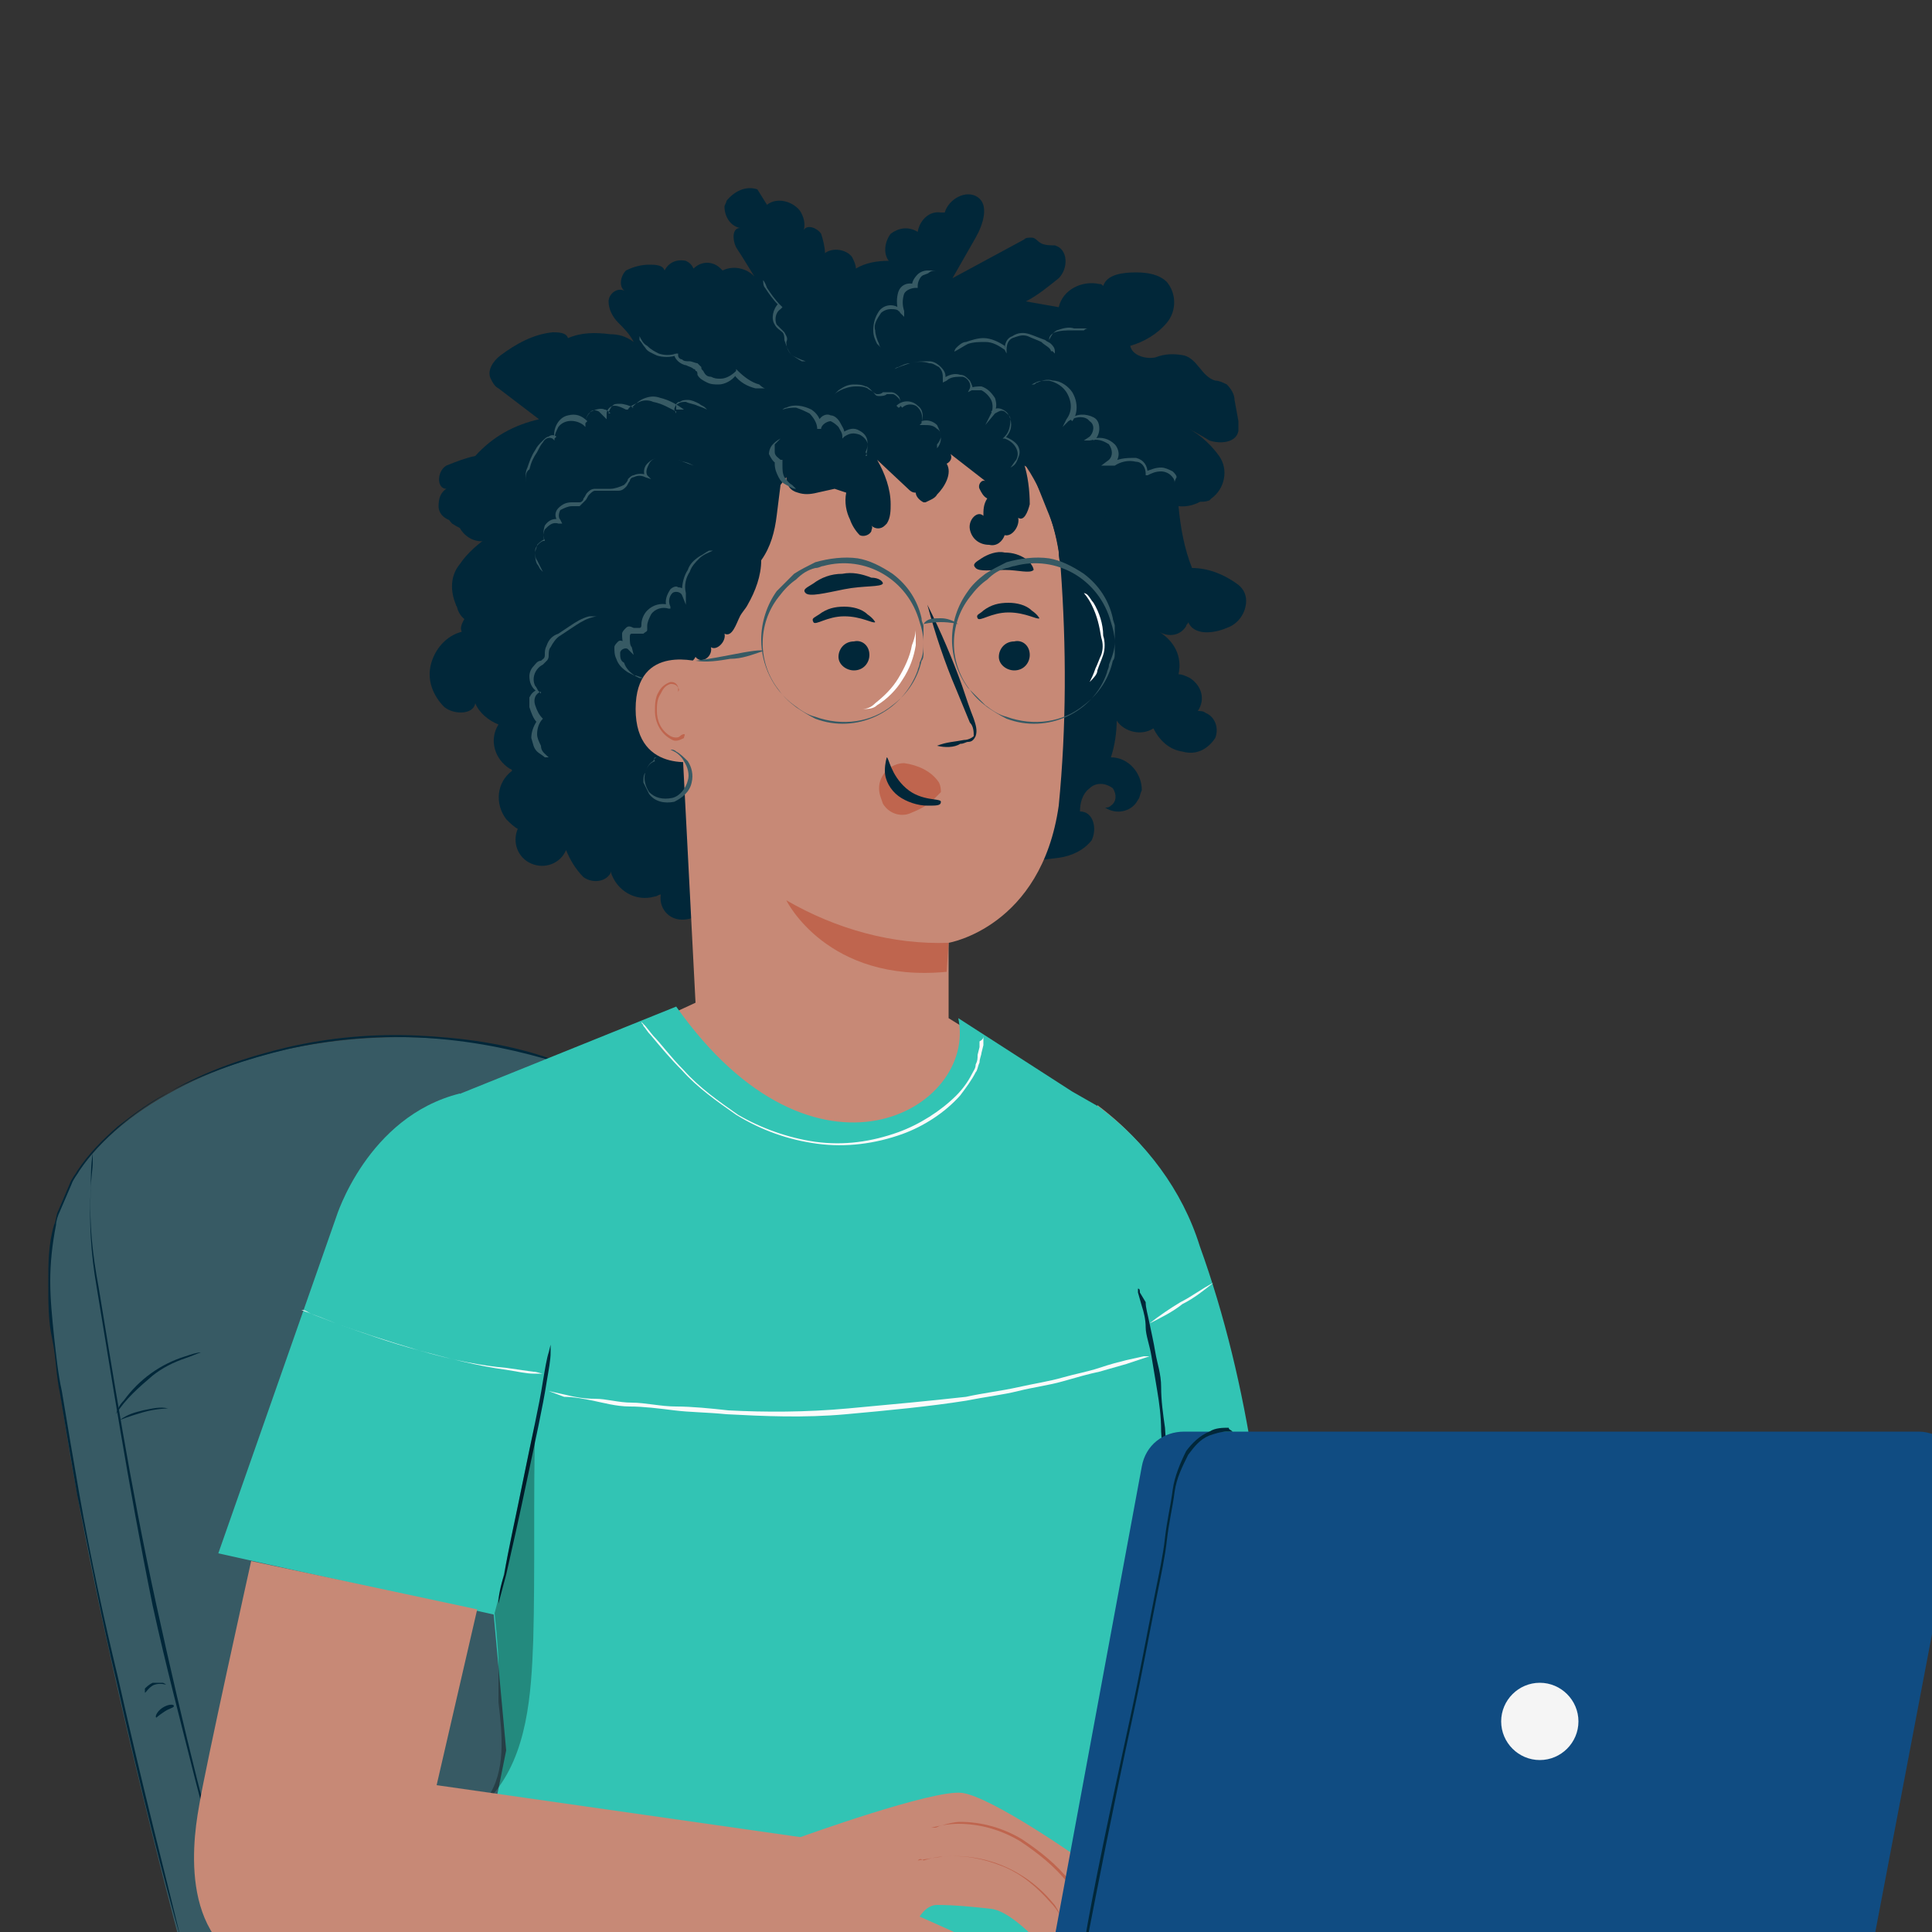 <?xml version="1.0" encoding="utf-8"?>
<!-- Generator: Adobe Illustrator 26.0.1, SVG Export Plug-In . SVG Version: 6.00 Build 0)  -->
<svg version="1.1" id="Capa_1" xmlns="http://www.w3.org/2000/svg" xmlns:xlink="http://www.w3.org/1999/xlink" x="0px" y="0px"
	 viewBox="0 0 100 100" style="enable-background:new 0 0 100 100;" xml:space="preserve">
<rect x="0" y="0" width="100" height="100" fill="#333333" stroke="none"/>
<style type="text/css">
	.st0{clip-path:url(#SVGID_00000091010917655339800400000003810625697769931680_);}
	.st1{fill:#375A64;}
	.st2{fill:#012739;}
	.st3{fill:#C78976;}
	.st4{fill:#BF654E;}
	.st5{fill:#FFFFFF;}
	.st6{fill:#32C4B4;}
	.st7{fill:#FAFAFA;}
	.st8{opacity:0.3;}
	.st9{fill:#104C82;}
	.st10{fill:#F5F5F5;}
</style>
<g id="Capa_1_00000004505239671828601720000017688934975969519756_">
	<g>
		<defs>
			<rect id="SVGID_1_" width="100" height="100"/>
		</defs>
		<clipPath id="SVGID_00000018238382326422190950000012882429505242259373_">
			<use xlink:href="#SVGID_1_"  style="overflow:visible;"/>
		</clipPath>
		<g style="clip-path:url(#SVGID_00000018238382326422190950000012882429505242259373_);">
			<g>
				<g>
					<path class="st1" d="M39,64.1c-1.1-2.1-2.6-4.1-4.3-5.8c-4.8-4.3-12.9-5.5-19.8-4C9.5,55.5,4.4,58.5,3,62.8
						c-0.5,1.9-0.6,3.9-0.3,5.9c1.3,12.9,7.8,36.4,8,36.9l43.6-0.2C51.6,90.8,46.5,76.9,39,64.1z"/>
					<path class="st2" d="M54.4,105.4c0,0,0-0.1-0.1-0.3l-0.2-1c-0.1-0.4-0.2-1-0.3-1.6s-0.3-1.3-0.5-2.2c-1-4.6-2.3-9.1-3.9-13.5
						c-2.3-6.5-5.1-12.9-8.5-19l-0.7-1.3l-0.7-1.3c-0.5-0.9-1-1.8-1.5-2.6c-1.1-1.8-2.4-3.4-4-4.7c-0.2-0.2-0.4-0.3-0.6-0.5
						l-0.7-0.5c-0.5-0.3-0.9-0.6-1.4-0.8l-0.7-0.4l-0.8-0.3l-0.4-0.2l-0.4-0.1l-0.8-0.3c-2.1-0.6-4.3-1-6.6-1.1
						c-2.2-0.1-4.5,0.1-6.7,0.6c-2.1,0.5-4.2,1.2-6.1,2.2c-0.9,0.5-1.8,1.1-2.6,1.8c-0.8,0.7-1.5,1.4-2.1,2.3
						c-0.1,0.2-0.3,0.4-0.4,0.7L3.4,62l-0.3,0.7c-0.1,0.2-0.2,0.5-0.2,0.7c-0.2,1-0.3,2-0.3,2.9c0,1,0.1,1.9,0.2,2.9
						c0.1,0.9,0.2,1.9,0.4,2.8c0.3,1.8,0.6,3.6,0.9,5.3c0.6,3.4,1.3,6.6,2,9.5c1.3,5.8,2.5,10.4,3.3,13.7c0.4,1.6,0.8,2.8,1,3.7
						l0.3,1c0.1,0.2,0.1,0.3,0.1,0.3l-0.1-0.3l-0.3-1c-0.2-0.8-0.6-2.1-1-3.7C8.5,97.4,7.3,92.7,6,86.9c-0.7-2.9-1.3-6.1-2-9.5
						c-0.3-1.7-0.6-3.5-0.9-5.3c-0.2-0.9-0.2-1.9-0.4-2.8s-0.2-1.9-0.2-2.9c0-1,0-2,0.3-3c0.1-0.2,0.1-0.5,0.2-0.7l0.3-0.7l0.3-0.7
						C3.7,61,3.9,60.8,4,60.6c0.6-0.9,1.3-1.6,2.1-2.3C7,57.6,7.8,57,8.8,56.5c1.9-1.1,4-1.8,6.1-2.3c2.2-0.5,4.4-0.7,6.7-0.6
						c2.2,0.1,4.5,0.4,6.6,1.1L29,55l0.4,0.1l0.4,0.2l0.8,0.3l0.7,0.4c0.5,0.2,0.9,0.5,1.4,0.8c0.2,0.1,0.5,0.3,0.7,0.5
						c0.2,0.1,0.4,0.3,0.7,0.5c1.6,1.3,3,3,4.1,4.8c0.5,0.9,1,1.8,1.5,2.6l0.7,1.3l0.7,1.3c3.3,6.1,6.1,12.5,8.4,19.1
						c1.5,4.4,2.8,9,3.8,13.5c0.2,0.8,0.3,1.5,0.5,2.2s0.2,1.2,0.3,1.6l0.2,1L54.4,105.4z"/>
					<path class="st2" d="M4.8,59.7c0,0,0,0.1,0,0.1v0.4c0,0.3-0.1,0.8-0.1,1.4c-0.1,1.7,0.1,3.4,0.4,5c0.7,4.2,1.6,10.1,3,16.5
						c0.7,3.2,1.4,6.2,2.1,9s1.6,5.2,2.3,7.2s1.4,3.6,1.9,4.7l0.6,1.2l0.1,0.3c0,0,0,0.1,0.1,0.1c-1-2.1-2-4.2-2.8-6.3
						c-0.8-2-1.6-4.4-2.3-7.2s-1.5-5.8-2.2-9C6.6,76.7,5.7,70.8,5,66.6c-0.3-1.7-0.4-3.4-0.3-5.1C4.7,60.9,4.7,60.3,4.8,59.7z"/>
					<path class="st2" d="M10.4,70c-0.3,0.1-0.5,0.2-0.8,0.3c-0.6,0.2-1.2,0.5-1.7,0.9c-0.7,0.6-1.4,1.2-1.9,2
						c0.1-0.3,0.2-0.5,0.4-0.7c0.8-1.1,1.9-1.9,3.2-2.3C9.9,70.1,10.2,70,10.4,70z"/>
					<path class="st2" d="M8.7,72.9c0,0-0.6,0-1.3,0.2s-1.2,0.4-1.2,0.4C6.6,73.2,7,73.1,7.4,73C7.9,72.9,8.3,72.8,8.7,72.9z"/>
					<path class="st2" d="M7.5,87.6c0,0,0-0.1,0-0.2c0.1-0.1,0.2-0.2,0.4-0.3c0.2,0,0.3,0,0.5,0c0.1,0,0.2,0.1,0.2,0.1
						s-0.3-0.1-0.6,0S7.5,87.7,7.5,87.6z"/>
					<path class="st2" d="M8.1,88.9c-0.1,0,0-0.3,0.3-0.5s0.6-0.2,0.6-0.1s-0.2,0.1-0.5,0.3S8.1,88.9,8.1,88.9z"/>
				</g>
				<g>
					<g>
						<path class="st3" d="M64.3,93.6c0,0-1-23.8-1.9-28c-0.9-3.4-2.8-6.3-5.6-8.4l-1.7,41l1.8,1.1l1,0.6c0.5,1.7-0.5,2.2,4.3,3.4
							c0.4,0.1,8,1.3,8,1.3l0.7-7.7L64.3,93.6z"/>
						<g>
							<path class="st3" d="M77.3,104.2c-1.3,0.1-2.6,0.3-3.9,0.7c-1.3,0.4-2.6,0.3-3.8-0.5c-0.6-0.4-1.1-0.8-1.6-1.3h-3.7
								c-1.1-1.3-1.4-3.1-0.8-4.6c0.2-0.5,0.5-1,0.8-1.5c0.4-0.6,1.1-1,1.8-1l5,0.8c0,0,6.9-0.6,8.1-0.1c0,0,1.6,0.9,2,1.3
								c0.5,0.9,0.4,2.1-0.3,2.8c0,0,1,0.8,0.5,1.5l-0.2,0.3c0,0,0.7,0.8,0.3,1.2s-3.2,2.2-4.3,1.8s-0.3-1.3,0.1-1.5"/>
							<path class="st4" d="M80.2,99.3c-0.1,0-0.2,0.1-0.4,0.1l-1,0.4l-0.7,0.2c-0.2,0.1-0.5,0.1-0.8,0.2c-0.3,0.1-0.6,0.3-0.8,0.5
								c-0.2,0.3-0.3,0.7-0.2,1c0.1,0.2,0.2,0.3,0.4,0.4c0.2,0.1,0.3,0.1,0.5,0.1c0.3,0,0.6,0,0.9-0.1c0.5-0.1,1-0.2,1.5-0.4
								c0.4-0.2,0.8-0.3,1-0.4c0.1,0,0.2-0.1,0.3-0.2l-0.4,0.1c-0.2,0.1-0.6,0.2-1,0.4c-0.5,0.2-1,0.3-1.5,0.4
								c-0.3,0.1-0.6,0.1-0.9,0.1c-0.2,0-0.3-0.1-0.4-0.1c-0.1-0.1-0.3-0.2-0.3-0.3c-0.1-0.3,0-0.6,0.2-0.9c0.2-0.2,0.5-0.4,0.8-0.5
								c0.3-0.1,0.5-0.2,0.8-0.2c0.2-0.1,0.5-0.1,0.7-0.2c0.3-0.1,0.7-0.3,1-0.4L80.2,99.3z"/>
							<path class="st4" d="M79.9,97.2c-0.1,0-0.2,0.1-0.4,0.1c-0.2,0.1-0.6,0.2-1,0.4s-0.9,0.3-1.5,0.5c-0.3,0.1-0.6,0.2-0.9,0.4
								C76.1,98.6,76,98.8,76,99c0,0.2,0,0.4,0.1,0.5c0.2,0.3,0.4,0.5,0.8,0.6c0.3,0.1,0.6,0.1,0.9,0c0.5-0.1,1-0.3,1.5-0.5l1-0.4
								c0.1,0,0.2-0.1,0.3-0.2l-0.4,0.1l-1,0.3c-0.5,0.2-1,0.3-1.5,0.4c-0.3,0-0.6,0-0.9-0.1c-0.3-0.1-0.6-0.3-0.7-0.6
								c-0.2-0.3-0.1-0.6,0.1-0.8c0.2-0.2,0.5-0.3,0.8-0.3c0.6-0.2,1.1-0.3,1.5-0.5s0.7-0.3,1-0.4C79.7,97.3,79.8,97.2,79.9,97.2z"
								/>
							<path class="st4" d="M78.5,97.8c0.1-0.2,0.1-0.4,0.1-0.6c0.1-0.3,0.2-0.6,0.1-0.6c-0.1,0.2-0.2,0.4-0.2,0.6
								C78.5,97.4,78.5,97.6,78.5,97.8z"/>
							<g>
								<path class="st3" d="M68.2,98.1l2.6-1.1c0,0,7.2-3.6,7.3-3.4s0.5,0.2,0.4,1s-4.3,2.8-4.4,3.1c0,1.2-0.5,2.3-1.4,3
									c-0.8,0.7-1.7,1.1-2.7,1.2"/>
								<path class="st4" d="M70.1,102L70.1,102h0.2c0.2,0,0.5-0.1,0.7-0.2c0.3-0.1,0.7-0.3,1-0.5c0.4-0.2,0.8-0.5,1.2-0.9
									c0.4-0.4,0.7-1,0.8-1.6c0.1-0.3,0.1-0.7,0.1-1v-0.1c0,0,0-0.1,0.1-0.1l0.2-0.1c0.2-0.1,0.3-0.2,0.5-0.3
									c0.6-0.3,1.3-0.7,2-1.1c0.3-0.2,0.7-0.4,1-0.7c0.2-0.1,0.3-0.3,0.5-0.4c0.1-0.1,0.1-0.2,0.2-0.3c0-0.1,0-0.1,0-0.2
									c0-0.1,0-0.1,0-0.2c0-0.2,0-0.4-0.1-0.6c-0.1-0.1-0.1-0.2-0.2-0.2L78,93.6l0,0H78h0h-0.1c-0.4,0.1-0.7,0.3-1.1,0.4
									c-0.7,0.3-1.4,0.6-2,1c-1.3,0.6-2.5,1.2-3.4,1.7l-0.7,0.3l-0.6,0.3l-1,0.4L68.4,98l-0.2,0.1h-0.1h0.1l0.2-0.1l0.7-0.2l1-0.4
									l0.6-0.3l0.7-0.3l3.4-1.6c0.7-0.3,1.3-0.6,2-0.9c0.3-0.2,0.7-0.3,1.1-0.4H78l0,0l0,0c-0.1,0,0,0,0,0l0,0
									c0,0,0.1,0.1,0.1,0.1c0.1,0,0.1,0.1,0.2,0.2c0.1,0.2,0.1,0.4,0.1,0.6c0,0.1,0,0.2,0,0.3c-0.1,0.1-0.1,0.2-0.2,0.2
									c-0.1,0.1-0.3,0.3-0.4,0.4c-0.3,0.2-0.7,0.4-1,0.7c-0.7,0.4-1.3,0.8-1.9,1.1l-0.5,0.3l-0.2,0.2c0,0-0.1,0.1-0.1,0.1
									c0,0,0,0.1,0,0.1c0,0.3-0.1,0.7-0.1,1c-0.1,0.6-0.4,1.1-0.8,1.5c-0.4,0.3-0.7,0.6-1.2,0.9c-0.3,0.2-0.7,0.4-1,0.5
									c-0.2,0.1-0.4,0.1-0.7,0.2L70.1,102L70.1,102z"/>
							</g>
						</g>
					</g>
					<g>
						<g>
							<path class="st2" d="M24.3,32.2c-0.5-0.2-0.8-0.8-0.6-1.3c0-0.1,0.1-0.2,0.2-0.3c-0.5-0.3-0.4-1,0-1.5s0.9-0.7,1.2-1.1
								c-0.6,0.1-1.2-0.3-1.4-0.9c0,0,0-0.1,0-0.1c-0.5,0-1-0.3-1-0.8c0-0.4,0.1-0.7,0.4-0.9c-0.5,0-0.5-0.9,0-1.2
								c0.5-0.2,1-0.4,1.5-0.5c0.9-1,2-1.6,3.3-1.9l-2.1-1.6c-0.2-0.1-0.3-0.3-0.4-0.5c-0.2-0.4,0.1-0.9,0.5-1.2
								c0.8-0.6,1.7-1.1,2.7-1.2c0.3,0,0.7,0,0.8,0.3c0.7-0.3,1.4-0.3,2.2-0.2c0.4,0,0.8,0.1,1.2,0.4c-0.2-0.4-0.5-0.7-0.8-1
								c-0.3-0.3-0.5-0.7-0.5-1.1c0-0.4,0.5-0.8,0.9-0.5c-0.4-0.2-0.3-0.8,0-1.1c0.4-0.2,0.8-0.3,1.2-0.3c0.3,0,0.7,0,0.8,0.3
								c0.2-0.4,0.6-0.6,1.1-0.5c0.2,0.1,0.3,0.2,0.4,0.4c0.4-0.4,1-0.4,1.4,0c0,0,0,0,0.1,0.1c0.6-0.3,1.4-0.1,1.8,0.5
								c0,0.1,0.1,0.1,0.1,0.2c-0.4-0.6-0.8-1.3-1.2-1.9c-0.2-0.4-0.2-1,0.2-1c-0.5-0.1-0.8-0.6-0.8-1.1c0-0.1,0.1-0.2,0.1-0.3
								c0.4-0.5,1-0.8,1.6-0.6l0.5,0.8c0.5-0.4,1.3-0.2,1.7,0.3c0.2,0.3,0.3,0.7,0.2,1c0.2-0.3,0.7-0.1,0.9,0.2
								c0.1,0.3,0.2,0.7,0.2,1c0.4-0.3,1.1-0.2,1.4,0.2c0.1,0.2,0.2,0.4,0.2,0.6c0.5-0.3,1.1-0.4,1.7-0.4c-0.3-0.4-0.2-1,0.1-1.4
								c0.4-0.3,0.9-0.4,1.4-0.1c0.1-0.6,0.6-1.1,1.2-1c0.1,0,0.2,0,0.2,0c0.2-0.7,1.1-1.2,1.7-0.8s0.3,1.4-0.1,2.1
								s-0.8,1.4-1.2,2.1l3.7-2c0.1-0.1,0.2-0.1,0.4-0.1c0.2,0,0.3,0.2,0.5,0.3s0.5,0.1,0.7,0.1c0.7,0.2,0.7,1.2,0.2,1.7
								c-0.5,0.4-1.1,0.9-1.7,1.2l1.7,0.3c0.2-0.9,1.2-1.4,2.1-1.2c0.1,0,0.1,0,0.2,0.1c0.2-0.6,1-0.7,1.7-0.7
								c0.6,0,1.2,0.1,1.6,0.5c0.5,0.6,0.5,1.5,0,2.1c-0.5,0.6-1.2,1-1.9,1.2c0.1,0.5,0.8,0.7,1.3,0.6c0.5-0.2,1-0.2,1.5-0.1
								c0.7,0.2,0.9,1.1,1.6,1.3c0.2,0,0.4,0.1,0.6,0.2c0.2,0.2,0.4,0.5,0.4,0.8l0.2,1.1c0,0.2,0,0.4,0,0.5
								c-0.1,0.6-0.9,0.7-1.5,0.5c-0.5-0.3-1-0.6-1.5-0.8c0.8,0.3,1.5,0.9,2,1.6c0.5,0.7,0.3,1.7-0.4,2.2c0,0-0.1,0.1-0.1,0.1
								c-0.8,0.3-1.7-0.4-2.2-1.1s-1.5-1.3-2.3-1"/>
							<path class="st2" d="M25.5,31.7c-0.5-0.3-1.2-0.1-1.5,0.4c-0.1,0.2-0.2,0.4-0.1,0.6c-0.8,0.2-1.4,0.9-1.6,1.7
								c-0.2,0.8,0.1,1.6,0.7,2.2c0.5,0.4,1.5,0.4,1.6-0.2c0.2,0.5,0.7,0.9,1.2,1.1c-0.5,0.8-0.2,1.8,0.6,2.3c0,0,0.1,0,0.1,0.1
								c-0.8,0.6-0.9,1.7-0.3,2.5c0.2,0.2,0.4,0.4,0.6,0.5c-0.3,0.7,0,1.5,0.7,1.8c0.7,0.3,1.5,0,1.8-0.7c0.2,0.5,0.5,1,0.9,1.4
								c0.4,0.3,1.1,0.3,1.4-0.2c0,0,0,0,0-0.1c0.3,1,1.3,1.6,2.3,1.3c0.1,0,0.2-0.1,0.3-0.1c-0.1,0.7,0.4,1.3,1.1,1.3
								c0.6,0,1.1-0.3,1.3-0.9l3.1,0.2c0.7,0.1,1.4,0.1,2.1,0c0.9-0.1,1.7-0.4,2.5-0.9c0.2-0.2,0.5-0.3,0.8-0.4
								c0.3,0,0.7,0.1,0.9,0.2c1.7,0.6,3.5,0.3,4.9-0.8c0.2-0.2,0.4-0.3,0.7-0.5c0.3-0.1,0.6-0.1,0.9,0c0.8,0.1,1.5,0,2.3-0.1
								c0.7-0.1,1.3-0.4,1.7-0.9c0.3-0.6,0.1-1.5-0.6-1.5c0-0.4,0.1-0.9,0.5-1.2c0.3-0.3,0.8-0.3,1.2,0c0.2,0.3,0.2,0.7-0.1,0.9
								c-0.1,0.1-0.2,0.1-0.3,0.1c0.6,0.4,1.4,0.2,1.7-0.4c0.1-0.1,0.1-0.3,0.2-0.5c0-0.9-0.7-1.7-1.6-1.7c0.2-0.6,0.3-1.3,0.3-1.9
								c0.4,0.6,1.3,0.8,1.9,0.4c0.3,0.6,0.8,1.1,1.5,1.2c0.7,0.2,1.3-0.1,1.7-0.7c0.2-0.5,0-1.1-0.5-1.3c-0.1-0.1-0.3-0.1-0.4-0.1
								c0.4-0.6,0.2-1.3-0.4-1.7c-0.2-0.1-0.4-0.2-0.6-0.2c0.2-0.9-0.2-1.7-1-2.2c0.5,0.3,1.1,0.2,1.4-0.3c0-0.1,0.1-0.1,0.1-0.2
								c0.3,0.7,1.3,0.6,2,0.3c0.6-0.2,1-0.8,1-1.4c0-0.4-0.2-0.7-0.5-0.9c-0.7-0.5-1.5-0.8-2.3-0.8c-0.4-1-0.6-2.1-0.7-3.2
								c0.9,0.1,1.8-0.5,2.1-1.4L58.7,22c0,0-10.5-1.6-10.9-1.6S25.5,31.7,25.5,31.7c-0.6,0.4-1.4,0.3-1.8-0.2
								c0-0.1-0.1-0.1-0.1-0.2c-0.3-0.7-0.3-1.5,0.2-2.1c0.4-0.6,1-1.1,1.6-1.5c-0.7,0-1.4-0.2-2-0.6c-0.3-0.3-0.5-0.8-0.3-1.2
								c0.2-0.6,1-0.6,1.4-0.9c0.2-0.2,0.4-0.5,0.6-0.8"/>
						</g>
						<g>
							<path class="st3" d="M54.9,29.4c-0.3-3.8-2.8-8.3-6.5-7.9l-11.7,3c-1.2,0.1-2,1.1-2,2.2L36,51.9l-2.8,1.3
								c0,0,2.9,1.6,2.9,1.6s2.7,7.9,10.4,5.5c1.5-0.5,2.2-2.2,2.5-3.9h0.1c0-0.2,2.5-2.2,2.5-2.3c-0.9-0.4-1.7-0.9-2.5-1.4V52
								c0-2.3,0-3.2,0-3.2s4.8-0.8,5.7-7.1C55.2,37.6,55.2,33.5,54.9,29.4z"/>
							<g>
								<g>
									<g>
										<path class="st2" d="M53.3,33.9c0,0.4-0.3,0.8-0.8,0.8c-0.4,0-0.8-0.3-0.8-0.7c0-0.4,0.3-0.8,0.8-0.8c0,0,0,0,0,0
											C52.9,33.1,53.3,33.4,53.3,33.9z"/>
										<path class="st2" d="M53.8,32c-0.1,0.1-0.7-0.3-1.6-0.3s-1.5,0.5-1.6,0.3s0.1-0.2,0.3-0.4c0.4-0.3,0.8-0.4,1.3-0.4
											c0.4,0,0.9,0.1,1.2,0.4C53.7,31.8,53.8,32,53.8,32z"/>
									</g>
									<g>
										<path class="st2" d="M45,33.9c0,0.4-0.3,0.8-0.8,0.8c-0.4,0-0.8-0.3-0.8-0.7c0,0,0,0,0,0c0-0.4,0.3-0.8,0.8-0.8
											C44.6,33.1,45,33.4,45,33.9C45,33.9,45,33.9,45,33.9z"/>
										<path class="st2" d="M45.3,32.2c-0.1,0.1-0.7-0.3-1.6-0.3s-1.5,0.5-1.6,0.3s0-0.2,0.3-0.4c0.4-0.3,0.8-0.4,1.3-0.4
											c0.4,0,0.9,0.1,1.2,0.4C45.2,32,45.3,32.2,45.3,32.2z"/>
									</g>
									<path class="st2" d="M48.5,38.6c0.5-0.2,0.9-0.2,1.4-0.3c0.2,0,0.4-0.1,0.5-0.2c0-0.2,0-0.5-0.2-0.7l-0.7-1.7
										c-0.6-1.4-1.1-2.9-1.5-4.4c0.7,1.4,1.3,2.8,1.8,4.2c0.2,0.6,0.4,1.2,0.6,1.7c0.1,0.3,0.2,0.6,0.1,0.9
										c-0.1,0.2-0.2,0.3-0.4,0.3c-0.1,0-0.2,0.1-0.4,0.1C49.4,38.7,48.9,38.7,48.5,38.6z"/>
									<path class="st4" d="M49.1,48.8c-2.9,0.1-5.8-0.7-8.4-2.2c0,0,2.1,4.3,8.3,3.7L49.1,48.8z"/>
									<path class="st4" d="M48.6,40.5c-0.4-0.6-1.1-0.9-1.8-1c-0.7,0-1.3,0.6-1.3,1.3c0,0.3,0.1,0.5,0.2,0.8
										c0.3,0.5,0.9,0.7,1.4,0.5c0.5-0.2,0.9-0.4,1.3-0.8c0.1-0.1,0.2-0.2,0.3-0.3C48.7,40.9,48.7,40.7,48.6,40.5"/>
									<path class="st2" d="M45.9,39.2c0.1,0,0.2,0.9,1,1.6s1.8,0.5,1.8,0.7s-0.2,0.2-0.7,0.2c-0.5,0-1.1-0.2-1.5-0.5
										c-0.4-0.3-0.7-0.8-0.7-1.3C45.8,39.5,45.9,39.2,45.9,39.2z"/>
								</g>
								<path class="st2" d="M45.7,30.2c-0.1,0.2-1,0.1-2,0.3s-1.8,0.4-2,0.2s0.1-0.3,0.4-0.5c0.4-0.3,0.9-0.5,1.5-0.5
									c0.5-0.1,1,0,1.5,0.2C45.5,29.9,45.7,30.1,45.7,30.2z"/>
								<path class="st2" d="M53.5,29.5c-0.2,0.2-0.8,0-1.5,0s-1.3,0.1-1.5-0.1s0-0.3,0.3-0.5c0.3-0.2,0.8-0.4,1.2-0.3
									c0.4,0,0.8,0.1,1.2,0.4C53.4,29.2,53.5,29.4,53.5,29.5z"/>
							</g>
						</g>
						<path class="st2" d="M34.7,33.1c-0.2,0.4-0.1,0.9,0.3,1.2c0.3,0.2,0.8,0.1,1-0.3c0,0,0,0,0,0c0.3,0.4,0.9,0,0.8-0.5
							c0.3,0.2,0.8-0.3,0.7-0.7c0.4,0.2,0.6-0.5,0.8-0.9c0.1-0.2,0.3-0.4,0.4-0.6c0.4-0.7,0.7-1.5,0.7-2.3c0.5-0.7,0.7-1.5,0.8-2.3
							l0.2-1.6l0.3-0.4c0,0.4,0.2,0.7,0.6,0.8c0.3,0.1,0.6,0.1,1,0l0.9-0.2l0.6,0.2c-0.1,0.5,0,1,0.2,1.4c0.1,0.3,0.3,0.6,0.5,0.8
							c0.2,0.1,0.5,0,0.6-0.2c0-0.1,0.1-0.2,0-0.3c0.2,0.2,0.5,0.2,0.7,0c0,0,0,0,0.1-0.1c0.2-0.3,0.2-0.7,0.2-1
							c0-0.8-0.3-1.6-0.7-2.3l1.6,1.5c0.1,0.1,0.2,0.2,0.4,0.2c0,0.2,0.2,0.4,0.4,0.5c0,0,0,0,0.1,0c0.2-0.1,0.5-0.2,0.6-0.4
							c0.4-0.4,0.8-1.1,0.5-1.6c0.2-0.1,0.3-0.3,0.2-0.5c0,0,0,0,0,0l1.8,1.4c-0.2-0.1-0.4,0.2-0.3,0.4c0.1,0.2,0.2,0.4,0.4,0.5
							c-0.2,0.3-0.2,0.6-0.2,0.9c-0.3-0.3-0.8,0.2-0.7,0.7c0.1,0.5,0.5,0.8,1,0.8c0.4,0.1,0.7-0.2,0.8-0.5c0.4,0.1,0.8-0.5,0.7-0.9
							c0.3,0.2,0.5-0.3,0.6-0.7c0-0.7-0.1-1.5-0.3-2.1c0,0.1,0.1,0.2,0.2,0.1c0.1,0,0.1-0.1,0-0.2c0,0,0,0,0,0l1,2.5
							c0.3,0.7,0.5,1.4,0.6,2.1c0,0.3,0,0.7,0.3,0.8c0.1,0,0.1,0,0.2,0c0.8-0.4,1.3-1.1,1.7-1.9c0.1-0.3,0.2-0.6,0.3-0.9
							c0-0.6-0.1-1.3-0.2-1.9c0-0.3,0-0.6-0.1-0.9c-0.1-0.4-0.3-0.8-0.7-1.1c-0.9-1.2-2-2.2-3.3-2.8c-0.8-0.3-1.7-0.3-2.5-0.6
							c-0.5-0.2-1-0.4-1.5-0.7c-2-0.9-4.2-1.2-6.4-0.9c-1.2,0.1-2.4,0.3-3.5,0.8c-1.2,0.6-2.4,1.5-3.3,2.5c-1.6,1.5-2.9,3.3-3.9,5.2
							c-0.8,1.6-1.1,3.4-0.9,5.2c0.3,1.8,1.4,3.4,2.8,3.8l0.6-0.7"/>
						<g>
							<path class="st3" d="M36.4,34.3c-0.1,0-3.5-1.1-3.5,2.4s3.5,2.7,3.5,2.6S36.4,34.3,36.4,34.3z"/>
							<path class="st4" d="M35.4,38c0,0-0.1,0-0.2,0.1c-0.1,0.1-0.3,0.1-0.5,0c-0.5-0.3-0.7-0.8-0.7-1.3c0-0.3,0-0.6,0.2-0.9
								c0.1-0.2,0.2-0.4,0.5-0.5c0.1,0,0.3,0,0.4,0.2c0,0.1,0,0.2,0,0.2s0.1-0.1,0-0.2c0-0.1-0.1-0.2-0.1-0.2
								c-0.1-0.1-0.2-0.1-0.3-0.1c-0.3,0.1-0.5,0.3-0.6,0.5c-0.2,0.3-0.2,0.7-0.2,1c0,0.6,0.3,1.2,0.9,1.5c0.2,0.1,0.4,0,0.6-0.1
								C35.4,38.1,35.5,38,35.4,38z"/>
						</g>
						<g>
							<path class="st1" d="M47.8,33.2c0-0.3-0.1-0.7-0.2-1c-0.6-2.2-2.8-3.5-5-2.9c-0.1,0-0.2,0.1-0.4,0.1c-0.4,0.1-0.7,0.3-1,0.6
								c-0.3,0.2-0.6,0.5-0.9,0.9c-1.1,1.4-1.1,3.4,0,4.8c0.2,0.3,0.5,0.6,0.9,0.9c0.3,0.2,0.6,0.4,1,0.6c2.1,0.8,4.5-0.3,5.3-2.5
								c0-0.1,0.1-0.2,0.1-0.4C47.8,33.9,47.8,33.6,47.8,33.2v0.3c0,0.1,0,0.2,0,0.3c0,0.1,0,0.3-0.1,0.4c-0.2,0.9-0.7,1.7-1.5,2.3
								c-1.1,0.9-2.6,1.1-4,0.6c-0.4-0.1-0.7-0.3-1.1-0.6c-1.1-0.8-1.7-2.1-1.7-3.4c0-0.9,0.3-1.8,0.8-2.5c0.3-0.3,0.6-0.6,0.9-0.9
								c0.3-0.2,0.7-0.4,1.1-0.6c0.7-0.2,1.5-0.3,2.2-0.2c0.6,0.1,1.2,0.4,1.8,0.8c0.8,0.6,1.3,1.4,1.5,2.3c0,0.2,0.1,0.3,0.1,0.4
								c0,0.1,0,0.2,0,0.3L47.8,33.2z"/>
							<path class="st1" d="M57.7,33.2c0-0.3-0.1-0.7-0.2-1c-0.6-2.2-2.8-3.5-5-2.9c-0.1,0-0.3,0.1-0.4,0.1c-0.4,0.1-0.7,0.3-1,0.6
								c-0.3,0.2-0.6,0.5-0.9,0.9c-1.1,1.4-1.1,3.4,0,4.8c0.2,0.3,0.5,0.6,0.9,0.9c0.3,0.2,0.6,0.4,1,0.6c2.1,0.8,4.5-0.3,5.2-2.4
								c0-0.1,0.1-0.2,0.1-0.4C57.6,33.9,57.7,33.6,57.7,33.2c0,0.1,0,0.2,0,0.3c0,0.1,0,0.2,0,0.3c0,0.1,0,0.3-0.1,0.4
								c-0.2,0.9-0.7,1.7-1.5,2.3c-1.1,0.9-2.6,1.1-4,0.6c-0.4-0.1-0.7-0.3-1.1-0.6c-0.3-0.3-0.6-0.6-0.9-0.9c-1.1-1.5-1.1-3.5,0-5
								c0.2-0.3,0.5-0.6,0.9-0.9c0.3-0.2,0.7-0.4,1.1-0.6c0.7-0.2,1.5-0.3,2.2-0.2c0.6,0.1,1.2,0.4,1.8,0.8c0.8,0.6,1.3,1.4,1.5,2.3
								c0,0.1,0.1,0.3,0.1,0.4c0,0.1,0,0.2,0,0.3C57.7,33.1,57.7,33.2,57.7,33.2z"/>
							<path class="st1" d="M49.6,32.3c0,0-0.4-0.1-0.9-0.1s-0.9,0.1-0.9,0.1C48,32,48.3,32,48.7,32C49,32,49.3,32.1,49.6,32.3z"/>
							<path class="st1" d="M39.5,33.7c-0.6,0.2-1.1,0.4-1.7,0.4c-0.6,0.1-1.2,0.2-1.8,0.1c0,0,0.8-0.1,1.8-0.3S39.5,33.6,39.5,33.7
								z"/>
							<path class="st5" d="M47.4,32.6c0,0.3,0,0.5,0,0.8c-0.1,0.6-0.3,1.2-0.7,1.8c-0.3,0.5-0.8,1-1.3,1.3
								c-0.2,0.2-0.5,0.2-0.8,0.2c0.3,0,0.5-0.1,0.7-0.3c0.5-0.4,0.9-0.8,1.2-1.3c0.3-0.5,0.6-1.1,0.7-1.7
								C47.4,32.9,47.4,32.6,47.4,32.6z"/>
							<path class="st5" d="M56.4,35.3c0.1-0.2,0.2-0.4,0.3-0.7c0.1-0.2,0.2-0.5,0.3-0.7c0.1-0.3,0.1-0.6,0-0.9
								c-0.1-0.6-0.2-1.1-0.5-1.7c-0.2-0.4-0.4-0.6-0.4-0.6s0.1,0,0.2,0.1c0.1,0.1,0.2,0.3,0.3,0.4c0.3,0.5,0.5,1.1,0.5,1.7
								c0.1,0.3,0.1,0.7,0,1c-0.1,0.3-0.2,0.5-0.3,0.8C56.8,34.9,56.6,35.1,56.4,35.3z"/>
						</g>
						<path class="st1" d="M34,39.2c0,0-0.1,0-0.2,0.2c-0.2,0.1-0.3,0.3-0.4,0.6c-0.1,0.3,0,0.7,0.2,1c0.3,0.3,0.7,0.4,1.2,0.3
							c0.4-0.1,0.7-0.5,0.8-0.9c0.1-0.3,0-0.7-0.2-1c-0.1-0.2-0.3-0.4-0.5-0.5c-0.2-0.1-0.2-0.1-0.2-0.1c0.1,0,0.2,0,0.3,0.1
							c0.2,0.1,0.4,0.3,0.6,0.5c0.2,0.3,0.3,0.7,0.2,1.1c-0.1,0.5-0.5,0.8-0.9,1c-0.5,0.1-1,0-1.3-0.4c-0.1-0.2-0.2-0.4-0.3-0.6
							c0-0.2,0-0.4,0.1-0.5c0.1-0.3,0.2-0.5,0.5-0.6C33.8,39.2,33.9,39.2,34,39.2z"/>
						<path class="st1" d="M48.5,23.2c0.1-0.1,0.2-0.3,0.2-0.5c0-0.2,0-0.4-0.2-0.5c-0.2-0.2-0.4-0.2-0.7-0.2l-0.2,0l0.1-0.1
							c0.1-0.3,0-0.7-0.3-0.9c-0.2-0.1-0.5-0.1-0.7,0.1l-0.1-0.1c0,0,0-0.1,0-0.1c0-0.1,0-0.2-0.1-0.3c-0.1-0.1-0.2-0.2-0.3-0.2
							c-0.1,0-0.2,0-0.3,0c-0.1,0.1-0.3,0.1-0.4,0.1c-0.2,0-0.2-0.1-0.3-0.2c-0.1-0.1-0.2-0.1-0.3-0.2c-0.2-0.1-0.4-0.1-0.6-0.1
							c-0.3,0-0.6,0.1-0.8,0.2c-0.2,0.1-0.3,0.2-0.3,0.2s0.1-0.1,0.2-0.2c0.3-0.2,0.5-0.3,0.8-0.3c0.2,0,0.4,0,0.6,0.1
							c0.1,0,0.2,0.1,0.3,0.2c0.1,0.1,0.2,0.2,0.3,0.2c0.1,0,0.2,0,0.3-0.1c0.1,0,0.3,0,0.4,0c0.2,0,0.3,0.1,0.4,0.2
							c0.1,0.1,0.1,0.3,0.1,0.5c0,0,0,0.1-0.1,0.1l-0.1-0.1c0.3-0.3,0.8-0.3,1.1,0c0.3,0.2,0.3,0.6,0.2,0.9l0-0.1
							c0.3-0.1,0.6,0,0.8,0.2c0.1,0.2,0.2,0.4,0.2,0.6c0,0.1-0.1,0.3-0.2,0.4C48.5,23.2,48.5,23.2,48.5,23.2z"/>
						<path class="st1" d="M52.3,24.2c0.1-0.1,0.2-0.3,0.3-0.4c0.1-0.2,0.1-0.4,0-0.6c-0.1-0.2-0.3-0.4-0.6-0.5h-0.1l0.1-0.1
							c0.2-0.2,0.3-0.5,0.3-0.9c0-0.2-0.2-0.3-0.3-0.4c-0.2-0.1-0.3,0-0.5,0.1L51,22l0.3-0.6c0.1-0.2,0.1-0.5,0-0.7
							c-0.1-0.2-0.3-0.4-0.5-0.5c-0.2,0-0.4,0-0.5,0l-0.2,0.1l0.1-0.2c0.1-0.3-0.2-0.6-0.4-0.6c-0.3,0-0.6,0-0.8,0.2l-0.2,0.1l0-0.2
							c0-0.2,0-0.4-0.2-0.6c-0.2-0.1-0.3-0.2-0.5-0.2c-0.3-0.1-0.7-0.1-1,0c-0.3,0.1-0.6,0.2-0.8,0.3c0,0,0.1-0.1,0.2-0.1
							c0.2-0.1,0.4-0.2,0.6-0.2c0.3-0.1,0.7-0.1,1-0.1c0.2,0,0.4,0.1,0.6,0.3c0.2,0.2,0.3,0.4,0.2,0.7l-0.1-0.1
							c0.3-0.2,0.6-0.3,0.9-0.2c0.2,0,0.3,0.1,0.5,0.3c0.1,0.2,0.2,0.4,0.1,0.5l-0.1-0.1c0.2-0.1,0.4-0.1,0.6-0.1
							c0.3,0.1,0.5,0.3,0.7,0.6c0.1,0.3,0.1,0.6-0.1,0.8l-0.1-0.1c0.2-0.2,0.4-0.2,0.6-0.1c0.2,0.1,0.3,0.2,0.4,0.5
							c0.1,0.4,0,0.7-0.3,1v-0.1c0.3,0.1,0.6,0.3,0.7,0.5c0.1,0.2,0.1,0.4,0,0.6C52.6,24,52.5,24.1,52.3,24.2
							C52.4,24.2,52.4,24.2,52.3,24.2z"/>
						<path class="st1" d="M60.8,25c0-0.2-0.1-0.3-0.2-0.4c-0.1-0.1-0.3-0.2-0.5-0.2c-0.3,0-0.5,0.1-0.7,0.2h-0.1v-0.1
							c0-0.3-0.2-0.6-0.5-0.6c-0.4-0.1-0.8,0-1.1,0.2L57,24.1l0.4-0.3c0.2-0.2,0.2-0.5,0-0.8c0,0,0,0,0,0c-0.3-0.2-0.6-0.3-1-0.2
							l0,0h-0.3l0.3-0.2c0.2-0.2,0.3-0.6,0-0.8c0,0-0.1-0.1-0.1-0.1c-0.3-0.2-0.7-0.1-1,0.1L55,22.1l0.2-0.4c0.3-0.4,0.3-0.9,0-1.4
							c-0.2-0.3-0.5-0.5-0.9-0.6c-0.3,0-0.5,0-0.7,0.1c-0.2,0.1-0.2,0.1-0.2,0.1l0.1,0c0.1,0,0.1-0.1,0.2-0.1
							c0.2-0.1,0.5-0.2,0.8-0.1c0.4,0,0.8,0.3,1,0.6c0.3,0.5,0.3,1.1,0,1.5l-0.1-0.1c0.3-0.3,0.8-0.3,1.2-0.1
							c0.2,0.1,0.3,0.3,0.3,0.6c0,0.2-0.1,0.5-0.3,0.6l0-0.1h0c0.4-0.1,0.8,0,1.1,0.3c0.1,0.1,0.2,0.3,0.2,0.5
							c0,0.2-0.1,0.4-0.2,0.5l-0.1-0.1c0.4-0.2,0.8-0.2,1.2-0.2c0.4,0.1,0.6,0.4,0.6,0.8l-0.1-0.1c0.3-0.1,0.5-0.2,0.8-0.2
							c0.2,0,0.4,0.1,0.6,0.2c0.1,0.1,0.2,0.2,0.2,0.3C60.8,24.9,60.8,24.9,60.8,25z"/>
						<path class="st1" d="M56.3,17c0,0-0.1,0-0.2,0.1c-0.2,0-0.4,0-0.6,0c-0.3,0-0.6,0-0.9,0.1c-0.2,0.1-0.3,0.2-0.3,0.4
							c-0.1,0.2,0,0.4,0.2,0.5l-0.1,0.1c0-0.2-0.3-0.3-0.5-0.5c-0.2-0.1-0.5-0.2-0.7-0.3c-0.3-0.1-0.5,0-0.8,0.1
							c-0.2,0.1-0.3,0.3-0.3,0.6v0.2L52,18.1c-0.3-0.2-0.6-0.4-1-0.4c-0.3,0-0.6,0-0.9,0.1c-0.2,0.1-0.5,0.3-0.7,0.4
							c0,0,0-0.1,0.1-0.2c0.1-0.1,0.3-0.3,0.5-0.3c0.3-0.1,0.6-0.2,0.9-0.2c0.4,0,0.8,0.2,1.1,0.4L52,18.1c0-0.3,0.1-0.6,0.4-0.7
							c0.3-0.2,0.6-0.2,0.9-0.1c0.3,0.1,0.5,0.2,0.8,0.3c0.1,0.1,0.2,0.1,0.3,0.2c0.1,0.1,0.2,0.2,0.2,0.4v0.1l-0.1-0.1
							c-0.2-0.1-0.3-0.4-0.2-0.6c0.1-0.2,0.2-0.4,0.4-0.5c0.3-0.1,0.6-0.2,0.9-0.1c0.2,0,0.4,0,0.6,0L56.3,17z"/>
						<path class="st1" d="M48.5,14c-0.1,0-0.3,0-0.4,0.1c-0.1,0.1-0.3,0.1-0.4,0.2c-0.1,0.1-0.2,0.3-0.2,0.5v0.1h-0.1
							c-0.2,0-0.5,0.1-0.6,0.3c-0.1,0.3-0.1,0.6,0,0.9l0,0.3l-0.2-0.2l0,0c-0.1-0.2-0.3-0.2-0.5-0.2c-0.2,0-0.4,0.1-0.5,0.2
							c-0.2,0.3-0.4,0.6-0.3,0.9c0,0.2,0.1,0.5,0.2,0.7c0,0.1,0.1,0.2,0.1,0.2c0,0-0.1-0.1-0.2-0.2c-0.1-0.2-0.2-0.4-0.2-0.7
							c0-0.4,0.1-0.7,0.3-1c0.3-0.4,0.9-0.4,1.2,0c0,0,0,0,0,0v0l-0.2,0c-0.1-0.3-0.1-0.7,0-1c0.1-0.3,0.4-0.5,0.8-0.4l-0.1,0.1
							c0-0.2,0.1-0.4,0.3-0.6c0.1-0.1,0.3-0.2,0.5-0.2c0.1,0,0.2,0,0.3,0L48.5,14z"/>
						<path class="st1" d="M41.7,18.7c0,0-0.1,0-0.2,0c-0.2-0.1-0.3-0.2-0.5-0.3c-0.2-0.2-0.3-0.5-0.4-0.8c0-0.1,0-0.3-0.1-0.4
							c-0.1-0.1-0.3-0.2-0.4-0.4c-0.2-0.3-0.1-0.8,0.2-1.1v0.1c-0.3-0.3-0.5-0.6-0.7-0.9c-0.1-0.1-0.1-0.3-0.1-0.4
							c0,0,0.1,0.1,0.2,0.4c0.2,0.3,0.4,0.6,0.7,0.9l0.1,0.1l-0.1,0.1c-0.3,0.2-0.3,0.6-0.2,0.8c0.1,0.1,0.2,0.2,0.4,0.4
							c0.1,0.2,0.2,0.3,0.1,0.5c0,0.3,0.1,0.5,0.3,0.7C41.2,18.5,41.4,18.6,41.7,18.7z"/>
						<path class="st1" d="M39.6,20.1c0,0,0,0-0.1,0c-0.1,0-0.2,0-0.4,0c-0.4-0.1-0.8-0.3-1.1-0.7h0.1c-0.2,0.3-0.6,0.5-0.9,0.5
							c-0.2,0-0.4,0-0.6-0.1c-0.2-0.1-0.4-0.2-0.5-0.4c0-0.1,0-0.2-0.1-0.2c0-0.1-0.1-0.1-0.1-0.1c-0.1-0.1-0.2-0.1-0.4-0.2
							c-0.1,0-0.3-0.1-0.4-0.2c-0.1-0.1-0.2-0.2-0.2-0.4l0.1,0.1c-0.3,0.1-0.7,0.1-1,0c-0.2-0.1-0.5-0.2-0.6-0.4
							c-0.1-0.1-0.2-0.3-0.3-0.4c0-0.1,0-0.2,0-0.2c0.1,0.2,0.2,0.4,0.4,0.5c0.2,0.2,0.4,0.3,0.6,0.4c0.3,0.1,0.6,0.1,0.9,0h0.1v0.1
							c0,0.1,0.1,0.2,0.2,0.2c0.1,0.1,0.2,0.1,0.4,0.1c0.1,0,0.3,0.1,0.4,0.1c0.1,0.1,0.1,0.1,0.2,0.2c0,0.1,0,0.1,0.1,0.2
							c0.1,0.2,0.2,0.3,0.4,0.3c0.2,0.1,0.3,0.1,0.5,0.1c0.3,0,0.6-0.2,0.8-0.4l0-0.1l0.1,0.1c0.3,0.3,0.7,0.6,1.1,0.7
							C39.5,20.1,39.6,20.1,39.6,20.1z"/>
						<path class="st1" d="M27.2,25L27.2,25c0-0.1,0-0.2,0-0.2c0-0.2,0-0.4,0.1-0.6c0.1-0.3,0.2-0.6,0.4-0.9
							c0.1-0.2,0.2-0.3,0.4-0.5c0.1-0.1,0.2-0.2,0.3-0.2c0.1-0.1,0.3-0.1,0.4,0l-0.1,0.1c-0.1-0.5,0.2-1.1,0.7-1.2
							c0.4-0.1,0.7,0,1,0.3l-0.1,0.1c0-0.2,0.1-0.5,0.3-0.6c0.2-0.1,0.5-0.2,0.7-0.1c0.1,0,0.2,0.1,0.3,0.2l-0.1,0
							c0-0.1,0.1-0.3,0.2-0.4c0.1-0.1,0.2-0.1,0.4-0.1c0.2,0,0.5,0.1,0.7,0.2h-0.1c0.2-0.2,0.4-0.4,0.7-0.5c0.3-0.1,0.5-0.1,0.8,0
							c0.4,0.1,0.8,0.3,1.2,0.6L35,21.2c0-0.1,0-0.2,0-0.3c0.1-0.1,0.1-0.1,0.2-0.1c0.1-0.1,0.3-0.1,0.4-0.1c0.2,0,0.4,0.1,0.6,0.2
							c0.1,0.1,0.2,0.1,0.3,0.2c0,0,0.1,0.1,0.1,0.1c0,0-0.2-0.1-0.5-0.2c-0.2-0.1-0.4-0.1-0.6-0.2c-0.1,0-0.3,0-0.4,0.1
							c-0.1,0-0.2,0.2-0.2,0.3l0.1,0.2L35,21.3c-0.4-0.2-0.7-0.4-1.2-0.5c-0.2-0.1-0.5-0.1-0.7,0c-0.2,0.1-0.5,0.2-0.6,0.4v0h-0.1
							c-0.2-0.1-0.4-0.2-0.6-0.2c-0.2,0-0.4,0.2-0.4,0.4v0.3l-0.2-0.2c-0.1-0.1-0.1-0.1-0.2-0.2c-0.2-0.1-0.4-0.1-0.5,0.1
							c-0.1,0.1-0.2,0.3-0.2,0.5v0.2l-0.1-0.1c-0.4-0.3-1-0.3-1.3,0.1c-0.1,0.2-0.2,0.4-0.2,0.6v0.1l-0.1-0.1
							c-0.2-0.1-0.4,0-0.5,0.2c-0.1,0.1-0.2,0.3-0.3,0.5c-0.2,0.3-0.3,0.5-0.4,0.9C27.2,24.4,27.2,24.7,27.2,25z"/>
						<path class="st1" d="M28.1,29.6L28,29.5c-0.1-0.1-0.1-0.2-0.2-0.3c-0.1-0.2-0.1-0.4-0.1-0.6c0-0.1,0.1-0.3,0.1-0.4
							c0.1-0.1,0.2-0.2,0.4-0.3V28c-0.1-0.2-0.1-0.5,0-0.8c0.2-0.3,0.5-0.4,0.8-0.3L28.9,27c-0.2-0.2-0.2-0.5,0-0.7
							c0.2-0.2,0.4-0.3,0.7-0.3c0.1,0,0.2,0,0.4,0c0.1,0,0.2-0.1,0.2-0.2c0.1-0.1,0.1-0.2,0.2-0.3c0.1-0.1,0.2-0.2,0.4-0.2
							c0.3,0,0.6,0,0.8,0c0.2,0,0.5-0.1,0.7-0.2c0.1-0.1,0.2-0.2,0.2-0.3c0.1-0.1,0.2-0.2,0.3-0.2c0.2-0.1,0.5-0.1,0.7,0l-0.1,0.1
							c-0.1-0.2-0.1-0.5,0.1-0.7c0.2-0.2,0.4-0.3,0.6-0.3c0.3,0,0.7,0,1,0.1c0.2,0.1,0.4,0.1,0.6,0.2l0.2,0.1c0,0-0.3-0.1-0.8-0.3
							c-0.3-0.1-0.7-0.1-1-0.1c-0.2,0-0.4,0.1-0.5,0.3c-0.1,0.2-0.2,0.4-0.1,0.6l0.2,0.2l-0.3-0.1c-0.2-0.1-0.4-0.1-0.6,0
							c-0.1,0-0.2,0.1-0.2,0.2c-0.1,0.1-0.1,0.2-0.2,0.3c-0.1,0.1-0.2,0.2-0.4,0.2c-0.1,0-0.3,0-0.4,0c-0.3,0-0.5,0-0.8,0
							c-0.1,0-0.2,0.1-0.3,0.2c-0.1,0.1-0.1,0.2-0.2,0.3c-0.1,0.1-0.2,0.2-0.3,0.3c-0.1,0-0.2,0-0.4,0c-0.2,0-0.4,0.1-0.6,0.2
							c-0.1,0.2-0.1,0.4,0,0.5l0.1,0.2l-0.2,0c-0.3-0.1-0.5,0.1-0.7,0.3c-0.1,0.2-0.1,0.5,0,0.6V28h-0.1c-0.2,0.1-0.4,0.3-0.4,0.5
							c0,0.2,0,0.4,0.1,0.5C28,29.4,28.1,29.6,28.1,29.6z"/>
						<path class="st1" d="M28.4,39.2c0,0-0.1,0-0.2,0c-0.1-0.1-0.3-0.2-0.4-0.3c-0.2-0.2-0.2-0.4-0.3-0.7c0-0.3,0.1-0.6,0.3-0.9
							v0.1c-0.2-0.2-0.3-0.5-0.4-0.8c0-0.2,0-0.3,0-0.5c0.1-0.2,0.2-0.3,0.4-0.4v0.1c-0.3-0.2-0.4-0.5-0.4-0.8
							c0-0.2,0.1-0.4,0.2-0.5c0.1-0.1,0.2-0.3,0.4-0.3c0.1-0.1,0.2-0.1,0.2-0.3c0-0.2,0-0.3,0.1-0.5c0.1-0.3,0.3-0.5,0.6-0.6
							l0.6-0.4c0.3-0.2,0.6-0.4,1-0.5c0.1,0,0.2,0,0.3,0h0.1c0,0-0.1,0-0.4,0.1c-0.3,0.1-0.6,0.3-0.9,0.5l-0.6,0.4
							c-0.2,0.1-0.4,0.4-0.5,0.6c-0.1,0.1-0.1,0.3-0.1,0.4c0,0.1,0,0.2-0.1,0.3c-0.1,0.1-0.1,0.1-0.2,0.2c-0.4,0.2-0.6,0.7-0.4,1.1
							c0.1,0.1,0.1,0.2,0.2,0.3l0.1,0.1L28,35.8c-0.3,0.1-0.4,0.4-0.3,0.7c0.1,0.3,0.2,0.5,0.4,0.7l0,0l0,0
							c-0.2,0.2-0.3,0.5-0.3,0.8c0,0.2,0.1,0.4,0.2,0.6C28,38.9,28.2,39,28.4,39.2z"/>
						<path class="st1" d="M33.3,35.1c-0.1,0-0.1,0-0.2,0c-0.2-0.1-0.4-0.2-0.6-0.3c-0.3-0.2-0.5-0.4-0.6-0.7
							c-0.1-0.2-0.1-0.4-0.1-0.6c0-0.1,0.1-0.2,0.2-0.3c0.1-0.1,0.3,0,0.4,0.1l-0.1,0.1c-0.1-0.2-0.1-0.4-0.1-0.6
							c0-0.1,0.1-0.2,0.2-0.3c0.1-0.1,0.2-0.1,0.4,0c0.1,0,0.2,0,0.3,0c0.1,0,0.1-0.1,0.1-0.2c0-0.2,0.1-0.5,0.3-0.7
							c0.3-0.3,0.7-0.4,1.1-0.3l-0.1,0.1c-0.1-0.3,0-0.6,0.2-0.9c0.1-0.1,0.3-0.2,0.4-0.1c0.2,0,0.3,0.1,0.3,0.2h-0.1
							c0-0.4,0.1-0.8,0.3-1.1c0.1-0.3,0.3-0.5,0.6-0.7c0.2-0.1,0.3-0.2,0.5-0.3c0.1,0,0.1,0,0.2,0c-0.2,0.1-0.5,0.2-0.7,0.4
							c-0.2,0.2-0.4,0.4-0.5,0.7c-0.2,0.3-0.3,0.7-0.2,1.1v0.6l-0.2-0.5c-0.1-0.2-0.4-0.2-0.5-0.1c-0.2,0.2-0.2,0.5-0.1,0.7v0.1
							l-0.1,0c-0.3-0.1-0.7,0-0.9,0.3c-0.1,0.2-0.2,0.4-0.2,0.6c0,0.1,0,0.1,0,0.2c0,0.1-0.1,0.1-0.2,0.2c-0.1,0-0.2,0-0.4,0
							c-0.1,0-0.2,0-0.2,0c-0.1,0-0.1,0.1-0.1,0.2c0,0.2,0,0.4,0.1,0.5l0.1,0.4l-0.3-0.3c-0.1-0.1-0.4,0-0.4,0.2
							c0,0.2,0,0.4,0.2,0.5c0.1,0.3,0.3,0.5,0.6,0.7C32.8,34.9,33,35,33.3,35.1z"/>
						<path class="st1" d="M41.2,25.3c-0.2,0-0.3-0.1-0.5-0.2c-0.2-0.1-0.3-0.2-0.4-0.4c-0.1-0.2-0.2-0.4-0.2-0.7
							c0-0.1,0-0.1,0.1-0.2V24c-0.2-0.1-0.3-0.3-0.4-0.5c0-0.2,0.1-0.4,0.2-0.5c0.1-0.1,0.2-0.2,0.4-0.3c-0.1,0.1-0.2,0.2-0.3,0.3
							c0,0.1,0,0.3,0,0.4c0,0.2,0.2,0.3,0.3,0.4h0.1V24c0,0,0,0.1,0,0.1c0,0.2,0,0.4,0.1,0.6c0.1,0.1,0.2,0.3,0.4,0.4
							C41,25.1,41.1,25.2,41.2,25.3z"/>
						<path class="st1" d="M44.8,23.6c0.1-0.2,0.1-0.4,0.1-0.6c0-0.2-0.2-0.4-0.4-0.5c-0.3-0.1-0.5-0.1-0.8,0.1l-0.1,0.1v-0.1
							c0-0.2-0.1-0.3-0.2-0.5c-0.1-0.1-0.2-0.2-0.4-0.3c-0.2,0-0.5,0.2-0.5,0.4h-0.2c0-0.3-0.2-0.6-0.4-0.8
							c-0.2-0.1-0.4-0.2-0.7-0.3c-0.2,0-0.4,0-0.7,0.1c0,0,0.1-0.1,0.2-0.1c0.4-0.2,0.9-0.1,1.3,0.1c0.3,0.2,0.5,0.5,0.5,0.9h-0.2
							c0-0.2,0-0.3,0.2-0.5c0.1-0.1,0.3-0.2,0.5-0.1c0.2,0,0.4,0.2,0.5,0.4c0.1,0.2,0.2,0.3,0.2,0.5h-0.1c0.3-0.2,0.6-0.3,0.9-0.1
							c0.2,0.1,0.4,0.3,0.4,0.6c0,0.2,0,0.3-0.1,0.5C44.9,23.6,44.9,23.6,44.8,23.6z"/>
					</g>
					<g>
						<path class="st6" d="M60.3,77.7l4.6-1.9c-0.6-3.9-1.5-7.7-2.8-11.3c-0.9-2.9-2.8-5.4-5.2-7.2v0l-1.4-0.8l-5.9-3.8
							c1,4.7-7.4,9.6-14.6-0.6l-11.9,4.8l3.1,33.7l-3,14.9l29.7-0.1v0.3l6.3-0.1L58,98.9c0.6-6.4,2.5-14.1,2.3-19.2
							C60.3,79.1,60.3,78.4,60.3,77.7z"/>
						<g>
							<path class="st2" d="M59,90.9c0-0.1,0.1-0.2,0.1-0.2l0.2-0.7c0.1-0.3,0.2-0.7,0.2-1.1s0.2-0.9,0.3-1.5s0.2-1.2,0.3-1.8
								s0.2-1.3,0.2-2.1c0.1-1.5,0.2-3.1,0.2-4.8s-0.1-3.3-0.2-4.8c-0.1-0.7-0.2-1.4-0.2-2.1s-0.2-1.2-0.3-1.8s-0.2-1-0.3-1.5
								s-0.2-0.8-0.2-1.1L59,66.9c0-0.1,0-0.2-0.1-0.2c0,0.1,0,0.2,0,0.2l0.2,0.7c0.1,0.3,0.2,0.7,0.2,1.1s0.2,0.9,0.3,1.5
								s0.2,1.2,0.3,1.8s0.2,1.3,0.2,2.1c0.1,1.5,0.2,3.1,0.2,4.8s-0.1,3.3-0.2,4.8C60,84.3,60,85,59.9,85.6s-0.2,1.2-0.3,1.8
								s-0.2,1-0.3,1.5s-0.2,0.8-0.2,1.1L59,90.7C59,90.8,59,90.9,59,90.9z"/>
							<path class="st2" d="M59,90.7c0,0,0,0.1,0,0.2L59,91.3c-0.1,0.4-0.2,0.9-0.3,1.6c-0.3,1.7-0.5,3.5-0.5,5.3c0,1,0.1,2,0.2,2.9
								c0.1,0.8,0.2,1.6,0.4,2.3c0.1,0.3,0.2,0.6,0.2,0.9c0.1,0.2,0.1,0.5,0.2,0.7l0.1,0.4v0.2c0,0,0,0-0.1-0.1l-0.2-0.4
								c-0.1-0.2-0.1-0.4-0.2-0.7s-0.2-0.6-0.2-0.9c-0.2-0.8-0.4-1.6-0.5-2.3c-0.1-1-0.2-2-0.2-2.9c0-1.8,0.2-3.6,0.5-5.3
								c0.1-0.7,0.2-1.2,0.3-1.6l0.1-0.4C59,90.8,59,90.7,59,90.7z"/>
						</g>
						<path class="st6" d="M11.3,80.4L17.4,63c0,0,1.6-5.2,6.4-6.4L27.3,74l-1.6,9.6L11.3,80.4z"/>
						<path class="st2" d="M28.5,69.4c0,0,0,0,0,0.1V70c0,0.4-0.1,0.9-0.2,1.5c-0.2,1.3-0.6,3.1-1,5s-0.8,3.7-1.1,5L25.8,83
							l-0.1,0.4c0,0.1,0,0.1,0,0.1c0,0,0-0.1,0-0.1l0.1-0.4c0-0.4,0.1-0.9,0.3-1.5c0.2-1.3,0.6-3,1-5s0.8-3.7,1-5
							c0.1-0.6,0.2-1.2,0.3-1.5l0.1-0.4C28.5,69.5,28.5,69.4,28.5,69.4z"/>
						<path class="st7" d="M50.9,53.6c0,0,0,0.1,0,0.2s0,0.2,0,0.3l-0.1,0.4c0,0.1-0.1,0.3-0.1,0.5c-0.1,0.2-0.1,0.4-0.2,0.5
							c-0.2,0.4-0.5,0.8-0.8,1.2c-0.8,0.9-1.9,1.6-3,2c-1.4,0.5-2.9,0.7-4.4,0.5c-1.5-0.2-2.9-0.7-4.2-1.5c-1-0.7-2-1.4-2.8-2.3
							c-0.6-0.6-1.1-1.2-1.6-1.8c-0.2-0.2-0.3-0.4-0.4-0.5c0-0.1-0.1-0.1-0.1-0.2l0.2,0.2l0.4,0.5c0.4,0.4,0.9,1.1,1.6,1.8
							c0.8,0.9,1.8,1.6,2.8,2.3c1.2,0.7,2.6,1.2,4,1.4c1.5,0.2,2.9,0,4.3-0.5c1.1-0.4,2.2-1.1,3-1.9c0.3-0.3,0.6-0.7,0.8-1.1
							c0.1-0.2,0.2-0.3,0.2-0.5c0.1-0.2,0.1-0.3,0.1-0.5l0.1-0.4c0-0.1,0-0.2,0-0.3C50.9,53.8,50.9,53.7,50.9,53.6z"/>
						<g class="st8">
							<path d="M25.5,92.9c1.8-2.1,2-5.2,2.1-8c0.1-3.5,0-7.6,0.1-11.2c-0.7,3.1-1.6,8-2.1,9.8c0,0,0.2,1.8,0.2,2.6s0,1.4,0,2
								c0.2,1.7,0.4,3.6-0.6,5"/>
						</g>
						<path class="st7" d="M59.5,70.2C59.5,70.2,59.5,70.2,59.5,70.2l-0.3,0.1l-0.9,0.3L56.9,71c-0.5,0.1-1.2,0.3-1.9,0.5
							s-1.5,0.3-2.3,0.5s-1.7,0.3-2.7,0.5c-1.9,0.3-4,0.5-6.2,0.7s-4.3,0.1-6.2,0c-1-0.1-1.9-0.1-2.7-0.2s-1.6-0.2-2.3-0.2
							s-1.4-0.2-1.9-0.3s-1-0.2-1.5-0.2L28.4,72h-0.2h-0.1c0,0,0,0,0.1,0h0.2l0.9,0.2c0.4,0.1,0.9,0.2,1.5,0.2s1.2,0.2,1.9,0.2
							s1.5,0.2,2.3,0.2s1.8,0.1,2.7,0.2c1.9,0.1,4,0.1,6.2-0.1s4.3-0.4,6.1-0.6c0.9-0.2,1.8-0.3,2.7-0.5s1.6-0.3,2.3-0.5
							s1.3-0.3,1.9-0.5s1-0.3,1.4-0.4l0.9-0.2L59.5,70.2L59.5,70.2z"/>
						<path class="st7" d="M62.8,66.4c-0.5,0.4-1,0.8-1.6,1.1c-0.5,0.4-1.1,0.7-1.7,1c0.5-0.4,1.1-0.8,1.6-1.1
							C61.7,67.1,62.2,66.7,62.8,66.4z"/>
						<path class="st7" d="M28.1,71.1c-0.2,0-0.3,0-0.5,0c-0.3,0-0.8-0.1-1.4-0.2c-1.5-0.2-3-0.6-4.5-1c-1.5-0.4-2.9-0.9-4.3-1.4
							c-0.5-0.2-1-0.4-1.3-0.5c-0.2-0.1-0.3-0.1-0.5-0.2c0.2,0,0.3,0.1,0.5,0.2l1.3,0.5c1.1,0.4,2.6,0.9,4.3,1.4s3.3,0.8,4.5,0.9
							l1.4,0.2C27.8,71,28,71.1,28.1,71.1z"/>
					</g>
					<g>
						<g>
							<path class="st3" d="M36.8,95l4.6,0.1c0,0,6.9-2.5,8.4-2.3s6,3.3,6.9,4c0.1,0.1,0.2,0.2,0.2,0.3l0,0c0.2,0.5-0.1,1.1-0.6,1.3
								h-0.1v0.1c0.1,0.2,0.1,0.4,0.1,0.6c0,0.4-0.4,0.7-0.7,0.6c-0.2,0-0.4-0.1-0.5-0.3l0.2,0.3c0.1,0.1,0.1,0.3,0.1,0.4v0.3
								c0,0.3-0.2,0.6-0.5,0.7l0,0c-0.3,0.1-0.6,0-0.8-0.2c-0.6-0.7-1.9-2-2.8-2.1c-0.9-0.1-1.9-0.2-2.8-0.2c-0.4,0-0.7,0.3-0.9,0.6
								l0,0c1.8,0.8,3.6,1.6,5.4,2.6c0.4,0.2,0.7,0.6,0.7,1c0,0.4-0.2,0.8-0.9,0.6c-1.6-0.5-3.2-1.1-4.7-1.8
								c-0.9-0.2-1.8-0.2-2.6,0.3c-1.4,1-2.1,1.4-3.3,1c-0.7-0.3-1.5-0.6-2.1-1l-4.5,0.3C34.2,99.8,34.7,96.8,36.8,95z"/>
							<path class="st4" d="M47.5,96.3c0,0,0.5-0.1,1.3-0.2c1.1-0.1,2.1,0.1,3.1,0.5c1,0.4,1.8,1.1,2.5,1.9c0.3,0.3,0.5,0.7,0.8,1.1
								c0-0.1-0.1-0.2-0.2-0.3c-0.2-0.3-0.3-0.6-0.5-0.8c-1.4-1.7-3.5-2.6-5.7-2.4c-0.3,0-0.7,0.1-1,0.2
								C47.7,96.2,47.6,96.2,47.5,96.3z"/>
							<path class="st4" d="M48.2,94.6c0.4-0.1,0.9-0.2,1.4-0.2c1.1,0,2.2,0.3,3.2,0.9c0.9,0.6,1.8,1.3,2.5,2.2l0.7,0.7
								c0.1,0.1,0.2,0.2,0.3,0.3c-0.1-0.1-0.1-0.2-0.2-0.3l-0.7-0.8c-0.7-0.9-1.6-1.6-2.5-2.2c-1-0.6-2.1-0.9-3.2-0.9
								c-0.3,0-0.7,0.1-1,0.2c-0.1,0-0.2,0.1-0.3,0.1C48.3,94.6,48.2,94.6,48.2,94.6z"/>
						</g>
						<path class="st3" d="M13,80.8c0,0-2.4,10.8-2.7,12.7c-0.4,2.2-1,7.7,4,8.7s25.7-0.3,25.7-0.3l1.5-6.8l-18.9-2.7l2.1-9.1
							L13,80.8z"/>
					</g>
				</g>
				<g>
					<path class="st9" d="M96,105.6H53.6l5.5-29.7c0.2-1.1,1.1-1.8,2.2-1.8h38c1.2,0,2.2,1,2.2,2.2c0,0.1,0,0.3,0,0.4L96,105.6z"/>
					<path class="st2" d="M63.8,74.1c0,0-0.1,0-0.3,0c-0.3,0-0.6,0.1-0.9,0.2c-0.5,0.2-0.8,0.6-1.1,1c-0.3,0.6-0.6,1.2-0.7,1.9
						c-0.1,0.8-0.3,1.6-0.4,2.5s-0.3,1.8-0.5,2.8c-0.4,2-0.8,4.2-1.3,6.5c-1,4.6-1.8,8.7-2.4,11.8c-0.3,1.5-0.5,2.7-0.7,3.6l-0.2,1
						v0.2c0,0,0,0.1,0,0.1v-0.1v-0.3l0.2-1c0.1-0.8,0.3-2.1,0.6-3.6c0.5-3,1.4-7.2,2.4-11.8c0.5-2.3,0.9-4.5,1.3-6.5
						c0.2-1,0.4-1.9,0.5-2.8s0.3-1.7,0.4-2.5c0.1-0.7,0.4-1.4,0.7-2c0.3-0.4,0.7-0.8,1.2-1c0.3-0.2,0.7-0.2,1-0.2
						C63.6,74,63.7,74,63.8,74.1z"/>
					<path class="st10" d="M81.7,89.1c0,1.1-0.9,2-2,2s-2-0.9-2-2s0.9-2,2-2S81.7,88,81.7,89.1z"/>
				</g>
			</g>
		</g>
	</g>
</g>
</svg>
